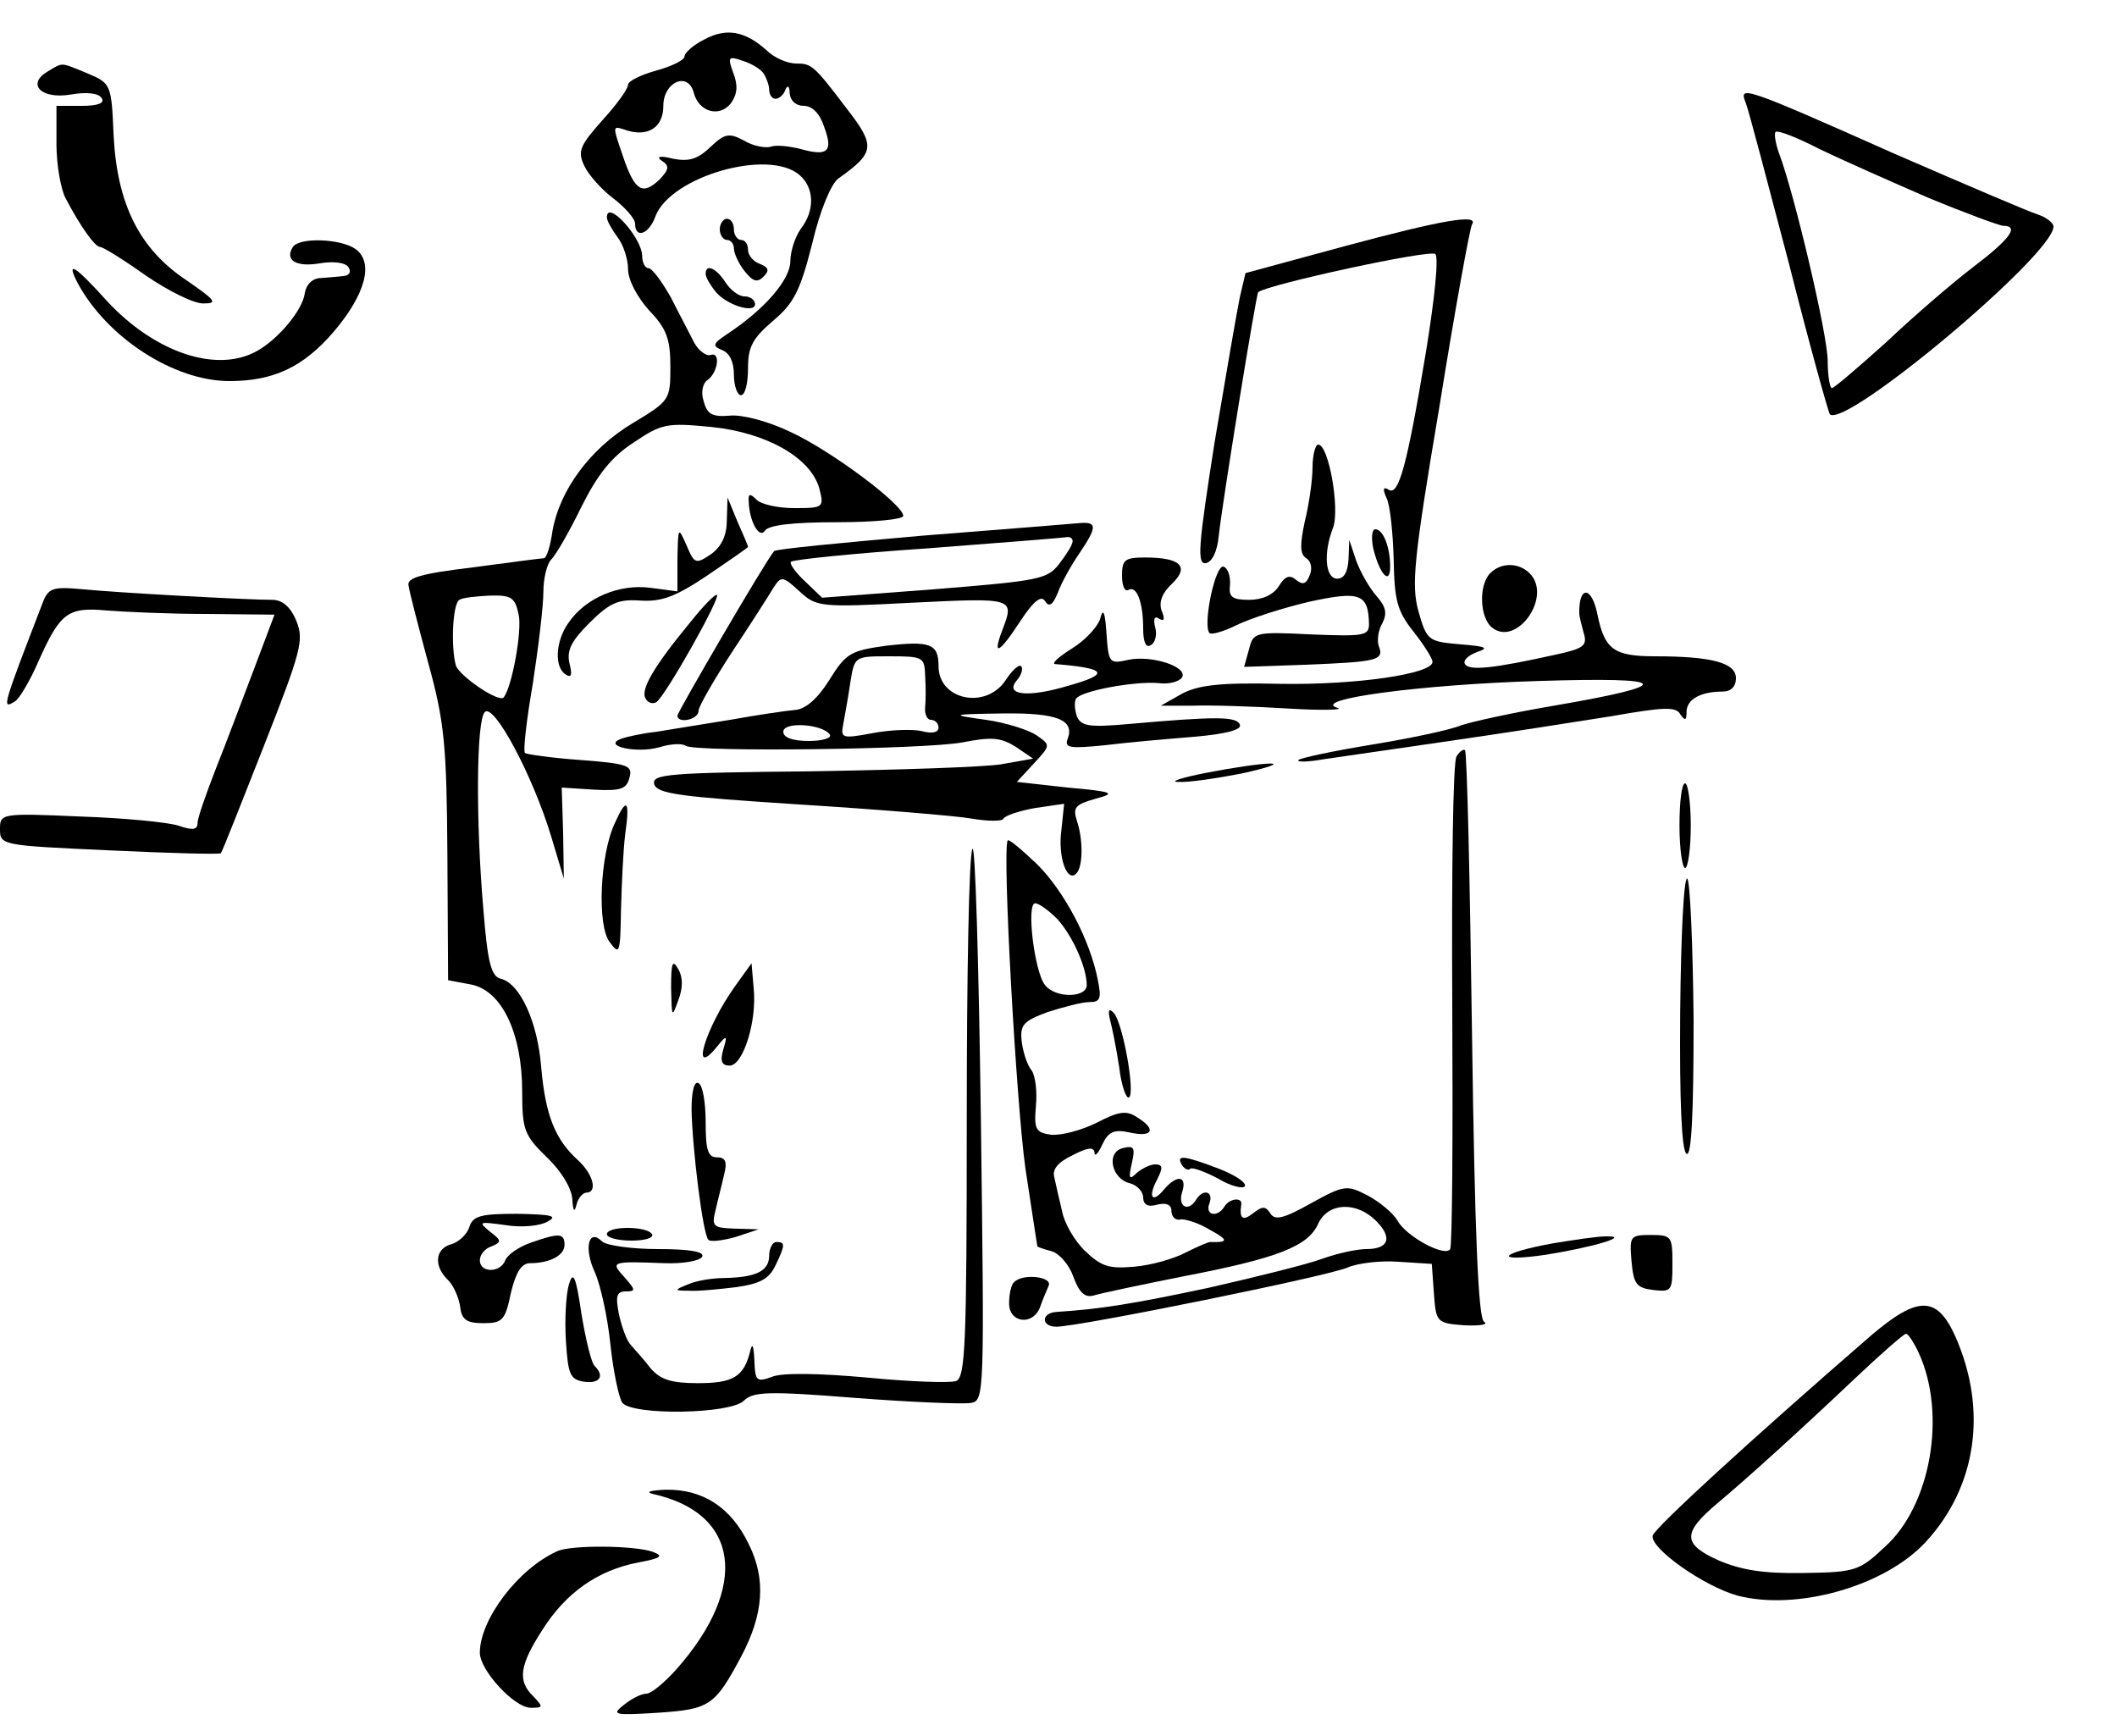<?xml version="1.0" standalone="no"?>
<!DOCTYPE svg PUBLIC "-//W3C//DTD SVG 20010904//EN"
 "http://www.w3.org/TR/2001/REC-SVG-20010904/DTD/svg10.dtd">
<svg version="1.0" xmlns="http://www.w3.org/2000/svg"
 width="300pt" height="246pt" viewBox="0 0 300 246"
 preserveAspectRatio="xMidYMid meet">
<g transform="translate(0,246) scale(0.1,-0.1)"
fill="#000000" stroke="none">
<path d="M998 2404 c-16 -8 -28 -19 -28 -24 0 -5 -18 -14 -40 -20 -22 -6 -40
-15 -40 -20 0 -6 -16 -28 -36 -50 -32 -36 -36 -44 -26 -65 6 -13 25 -34 41
-46 17 -13 31 -29 31 -36 0 -22 20 -15 29 11 22 56 160 96 204 58 21 -18 22
-50 2 -76 -8 -11 -15 -32 -15 -46 0 -26 -36 -68 -89 -103 -21 -14 -22 -17 -8
-23 11 -4 17 -17 17 -35 0 -16 5 -29 10 -29 6 0 10 17 10 38 0 30 6 42 35 67
30 25 39 43 56 110 11 47 27 85 37 92 52 37 53 46 12 99 -47 62 -50 64 -72 64
-12 0 -31 8 -42 19 -30 27 -57 32 -88 15z m84 -48 c4 -6 8 -17 8 -23 0 -7 4
-13 9 -13 5 0 12 6 14 13 3 7 6 5 6 -5 1 -11 9 -18 20 -18 12 0 23 -11 29 -30
13 -35 5 -42 -34 -31 -16 4 -35 6 -42 3 -8 -2 -25 1 -38 9 -21 11 -27 10 -48
-10 -18 -17 -30 -20 -52 -16 -19 5 -25 3 -16 -3 11 -7 10 -12 -3 -26 -24 -23
-35 -17 -51 29 -17 50 -17 47 5 40 30 -9 51 5 51 35 0 34 35 49 43 19 7 -28
37 -36 53 -15 9 13 10 25 3 43 -8 22 -7 24 13 17 13 -4 26 -12 30 -18z"/>
<path d="M68 2359 c-31 -18 -10 -40 32 -33 23 4 40 2 44 -5 5 -7 -5 -11 -28
-11 l-36 0 0 -54 c0 -29 6 -64 13 -77 22 -42 42 -69 49 -69 4 0 33 -18 64 -40
32 -22 68 -40 82 -40 21 0 18 4 -24 33 -66 44 -98 107 -103 205 -3 73 -4 74
-37 88 -39 16 -34 16 -56 3z"/>
<path d="M2474 2314 c4 -10 31 -113 61 -227 29 -115 56 -211 58 -214 22 -21
317 226 317 266 0 5 -10 13 -22 17 -13 4 -104 43 -203 86 -218 97 -221 97
-211 72z m258 -134 c53 -22 102 -40 107 -40 23 0 9 -19 -41 -57 -29 -22 -85
-70 -124 -107 -40 -36 -75 -66 -78 -66 -3 0 -6 18 -6 39 0 36 -47 236 -69 294
-5 14 -7 27 -5 30 3 3 31 -8 62 -24 31 -15 101 -46 154 -69z"/>
<path d="M860 2152 c0 -5 7 -17 15 -28 8 -10 15 -31 15 -45 0 -16 13 -40 30
-59 25 -26 30 -41 30 -80 0 -47 -1 -48 -54 -80 -60 -36 -103 -95 -113 -152 -3
-21 -8 -38 -12 -39 -3 0 -49 -6 -101 -13 -75 -9 -94 -15 -91 -26 1 -8 14 -58
28 -110 23 -83 26 -117 27 -272 l1 -177 32 -6 c44 -8 73 -69 73 -152 0 -54 3
-62 35 -93 21 -20 35 -44 36 -59 1 -17 3 -20 6 -8 2 9 9 17 14 17 16 0 10 26
-12 46 -32 29 -46 63 -52 131 -5 65 -30 119 -57 126 -14 3 -19 23 -25 98 -11
127 -10 268 2 280 13 13 68 -90 94 -176 l18 -60 -1 65 -2 64 46 -3 c38 -2 46
1 50 17 5 17 -2 20 -69 25 -41 3 -77 8 -79 10 -3 2 2 46 11 98 8 52 15 110 15
130 0 19 5 40 11 46 7 7 26 40 43 75 23 46 43 71 74 91 40 27 47 28 110 22 79
-8 141 -44 153 -87 7 -27 6 -28 -35 -28 -23 0 -47 5 -54 12 -9 9 -12 9 -11 -3
1 -28 15 -53 23 -41 5 8 40 12 102 12 52 0 94 4 94 9 0 16 -103 93 -160 119
-31 15 -69 25 -86 23 -25 -2 -32 2 -37 21 -4 12 -1 25 5 29 15 10 20 41 5 36
-6 -2 -17 6 -23 17 -6 12 -21 40 -33 64 -13 23 -27 42 -32 42 -5 0 -9 8 -9 18
-1 26 -50 80 -50 54z m-125 -563 c5 -22 -9 -101 -21 -117 -6 -9 -63 30 -68 45
-7 25 -5 87 5 93 4 3 23 5 43 6 31 1 36 -3 41 -27z"/>
<path d="M1020 2135 c0 -8 5 -15 10 -15 6 0 10 -6 10 -12 0 -7 7 -22 15 -32
12 -15 18 -17 27 -8 9 9 7 13 -5 18 -9 3 -17 12 -17 20 0 8 -4 14 -10 14 -5 0
-10 7 -10 15 0 8 -4 15 -10 15 -5 0 -10 -7 -10 -15z"/>
<path d="M1905 2111 l-140 -38 -8 -34 c-4 -19 -20 -112 -36 -207 -23 -147 -25
-172 -12 -170 9 2 16 17 18 38 5 47 53 343 56 346 14 11 244 61 251 54 5 -5
-1 -63 -13 -137 -27 -163 -39 -206 -53 -197 -8 5 -9 1 -3 -12 5 -10 9 -50 10
-87 1 -58 5 -73 28 -102 15 -19 27 -38 27 -43 0 -17 -109 -33 -217 -31 -85 2
-115 -2 -138 -14 l-30 -17 45 0 c25 1 86 -1 135 -4 50 -3 81 -2 70 1 -38 12
118 33 285 38 190 6 197 -5 22 -35 -59 -10 -118 -23 -132 -28 -14 -6 -70 -18
-125 -27 -55 -9 -102 -19 -105 -22 -3 -3 13 -3 35 1 22 3 102 15 179 26 76 11
179 27 229 35 74 13 92 14 98 3 7 -10 9 -9 9 3 0 18 20 29 51 29 12 0 19 7 19
19 0 22 -35 31 -115 31 -58 0 -71 10 -81 58 -8 42 -27 43 -26 2 0 -3 3 -15 6
-26 6 -19 1 -23 -41 -32 -86 -19 -121 -23 -127 -13 -3 5 4 12 17 17 18 6 13 8
-24 11 -45 4 -47 5 -59 47 -10 37 -7 72 30 291 22 137 43 252 46 257 10 15
-40 7 -181 -31z"/>
<path d="M415 2110 c-12 -19 5 -29 39 -23 19 3 36 1 40 -6 4 -6 1 -11 -6 -12
-7 -1 -22 -2 -33 -3 -12 0 -21 -9 -23 -21 -3 -25 -39 -67 -69 -83 -57 -31
-144 -1 -211 71 -46 51 -59 59 -42 26 42 -78 137 -139 215 -139 63 0 105 20
148 70 45 53 57 98 31 117 -21 15 -80 17 -89 3z"/>
<path d="M1000 2072 c0 -5 6 -15 13 -24 15 -20 57 -33 57 -19 0 6 -7 11 -15
11 -8 0 -20 9 -27 20 -13 20 -28 27 -28 12z"/>
<path d="M1860 1798 c0 -18 -5 -53 -11 -77 -7 -33 -7 -46 2 -52 7 -4 9 -15 5
-24 -5 -13 -10 -14 -19 -7 -9 8 -16 6 -25 -9 -8 -12 -23 -19 -42 -19 -24 0
-29 4 -27 21 1 12 -3 24 -9 26 -12 4 -30 -84 -20 -94 2 -3 20 2 38 11 18 9 64
24 102 33 73 16 85 12 86 -31 0 -17 -7 -18 -82 -15 -80 4 -82 3 -88 -21 l-7
-25 86 3 c101 4 113 6 105 26 -3 8 -1 23 5 33 7 14 5 23 -8 38 -10 11 -23 34
-29 50 l-10 30 -1 -27 c-1 -18 -6 -28 -16 -28 -17 0 -20 36 -6 72 10 26 -6
118 -21 118 -4 0 -8 -15 -8 -32z"/>
<path d="M1030 1723 c0 -21 -7 -37 -22 -48 -22 -15 -24 -14 -35 12 -12 27 -12
27 -13 -19 l0 -46 -38 5 c-44 6 -92 -14 -116 -49 -19 -26 -21 -64 -4 -74 8 -5
9 0 5 16 -4 18 2 31 28 57 29 29 41 34 72 32 30 -2 50 5 96 36 31 21 57 39 57
40 0 2 -7 18 -15 36 l-14 34 -1 -32z"/>
<path d="M1308 1701 c-114 -10 -209 -19 -211 -22 -11 -12 -137 -228 -137 -233
0 -12 30 -6 30 7 0 6 22 44 48 84 26 39 52 80 58 90 11 17 13 17 37 -5 24 -22
28 -23 161 -16 144 7 144 7 126 -40 -14 -37 -4 -32 26 14 19 29 30 37 35 28 6
-9 11 -5 18 12 5 14 19 39 30 55 25 37 26 45 4 44 -10 -1 -111 -9 -225 -18z
m212 -8 c0 -5 -9 -19 -19 -32 -17 -22 -29 -24 -177 -36 l-159 -12 -24 23 c-14
13 -23 26 -20 28 3 3 90 12 194 19 105 8 193 15 198 16 4 0 7 -2 7 -6z"/>
<path d="M1946 1683 c9 -37 24 -53 24 -26 0 28 -10 53 -21 53 -5 0 -6 -12 -3
-27z"/>
<path d="M1590 1644 c0 -14 4 -23 9 -20 12 7 21 -18 21 -55 0 -19 4 -28 11
-23 6 3 9 15 6 25 -3 12 -1 17 6 12 7 -4 8 0 3 12 -4 12 1 25 15 38 25 24 12
37 -38 37 -29 0 -33 -3 -33 -26z"/>
<path d="M2112 1648 c-17 -17 -15 -63 2 -77 34 -28 84 40 56 74 -15 18 -42 19
-58 3z"/>
<path d="M59 1602 c-55 -143 -57 -148 -38 -136 6 3 22 30 34 58 30 67 41 76
95 71 25 -2 89 -5 142 -5 l97 -1 -29 -77 c-16 -42 -40 -106 -54 -141 -14 -36
-26 -70 -26 -77 0 -10 -7 -11 -27 -4 -16 5 -79 11 -140 13 -112 5 -113 4 -113
-18 0 -23 3 -23 155 -30 86 -4 157 -6 158 -4 2 2 29 71 61 152 53 135 57 150
46 177 -8 20 -20 30 -34 30 -36 0 -218 10 -269 15 -44 4 -49 2 -58 -23z"/>
<path d="M978 1578 c-52 -63 -71 -96 -63 -108 3 -6 10 -8 15 -5 12 7 91 147
86 152 -2 2 -19 -15 -38 -39z"/>
<path d="M1559 1583 c-4 -12 -22 -31 -40 -42 -19 -12 -29 -21 -24 -22 74 -6
79 -14 18 -31 -57 -17 -90 -13 -72 8 7 8 9 17 6 20 -3 3 -13 -6 -22 -20 -28
-42 -95 -28 -95 20 0 32 -12 36 -74 29 -50 -7 -57 -10 -81 -49 -17 -27 -34
-41 -48 -42 -12 -1 -53 -7 -92 -14 -38 -6 -86 -14 -105 -17 -19 -2 -42 -7 -50
-10 -27 -10 22 -21 54 -12 16 5 33 6 38 2 16 -9 339 -5 392 5 41 8 54 7 75 -6
l25 -17 -45 -8 c-24 -4 -146 -8 -270 -10 -202 -2 -225 -4 -222 -18 4 -14 36
-18 206 -29 111 -7 221 -16 244 -20 23 -4 44 -4 45 0 2 4 22 11 45 15 l41 6
-4 -38 c-5 -37 8 -74 21 -61 10 9 10 49 1 75 -6 19 -2 23 26 31 30 8 27 10
-39 16 l-72 8 24 26 c24 26 24 26 4 40 -12 8 -44 18 -72 22 -51 7 -51 8 24 9
77 1 102 -9 92 -36 -5 -13 3 -14 53 -9 32 4 90 9 127 12 45 4 67 10 64 17 -4
12 -34 12 -158 1 -56 -5 -67 -3 -73 11 -3 9 -4 21 -1 25 7 11 83 25 117 22 14
-2 29 2 33 8 9 15 -43 32 -76 25 -27 -6 -28 -5 -31 37 -2 32 -5 37 -9 21z
m-248 -80 c1 -16 1 -36 0 -45 -1 -10 3 -18 8 -18 6 0 11 -5 11 -11 0 -7 -9 -9
-24 -5 -13 3 -44 2 -70 -3 -43 -8 -45 -7 -41 13 2 11 7 38 10 59 6 37 6 37 55
37 48 0 50 -1 51 -27z m-135 -84 c3 -5 -11 -9 -30 -9 -23 0 -36 5 -36 13 0 15
56 11 66 -4z"/>
<path d="M2064 1388 c-5 -7 -7 -165 -6 -351 1 -187 0 -343 -3 -347 -7 -12 -63
18 -75 41 -6 10 -25 26 -42 35 -29 15 -33 15 -80 -11 -39 -22 -52 -25 -58 -14
-7 10 -11 10 -24 0 -15 -12 -20 -8 -17 12 2 11 -17 9 -24 -3 -10 -16 -28 -12
-21 5 6 17 -9 21 -19 5 -11 -18 -26 -10 -20 10 8 24 -7 26 -25 5 -17 -21 -24
-12 -10 14 8 16 8 21 -3 21 -7 0 -19 -6 -26 -12 -11 -11 -12 -8 -7 14 5 22 3
25 -13 21 -24 -6 -16 -44 11 -50 10 -3 18 -12 18 -20 0 -10 7 -14 20 -10 13 3
20 0 20 -9 0 -8 6 -14 13 -12 6 1 26 -5 42 -15 26 -14 26 -18 0 -17 -3 0 -19
-7 -35 -15 -17 -9 -49 -18 -73 -20 -35 -3 -46 0 -69 22 -15 14 -30 40 -33 57
-4 17 -9 38 -11 48 -3 11 5 21 26 31 21 11 30 12 31 4 0 -7 5 -2 11 11 9 19
17 22 40 17 32 -7 37 5 9 22 -15 10 -26 8 -57 -8 -22 -11 -50 -18 -64 -17 -22
3 -25 7 -22 41 2 21 -1 43 -6 50 -6 7 -12 25 -14 40 -3 25 2 30 37 43 22 7 48
14 59 14 15 0 17 5 12 30 -11 58 -48 127 -86 165 -22 21 -41 37 -42 34 -8 -13
12 -370 25 -464 9 -60 17 -111 17 -111 0 -1 9 -4 20 -7 11 -3 25 -19 31 -36 8
-22 16 -30 28 -27 9 3 66 15 126 27 136 26 179 43 193 75 14 30 54 32 82 4 24
-24 18 -40 -14 -40 -13 0 -41 -6 -63 -14 -22 -8 -95 -26 -161 -41 -108 -23
-153 -30 -214 -34 -23 -1 -23 -21 -1 -21 32 0 387 72 413 84 14 6 46 10 72 8
l47 -3 3 -42 c3 -41 4 -42 43 -45 22 -1 35 1 28 5 -8 6 -13 118 -17 407 -3
219 -7 400 -10 403 -2 2 -8 -2 -12 -9z m-566 -230 c22 -24 42 -69 42 -94 0
-18 -44 -19 -59 0 -15 18 -27 116 -14 116 5 0 19 -10 31 -22z"/>
<path d="M1710 1365 c-36 -7 -54 -13 -40 -13 14 -1 54 5 90 12 36 8 54 14 40
14 -14 0 -54 -6 -90 -13z"/>
<path d="M2380 1290 c0 -33 4 -60 8 -60 4 0 8 27 8 60 0 33 -4 60 -8 60 -5 0
-8 -27 -8 -60z"/>
<path d="M871 1293 c-21 -45 -25 -145 -7 -168 14 -19 15 -16 16 45 1 36 3 84
6 108 7 49 2 53 -15 15z"/>
<path d="M1378 1257 c-5 -10 -8 -183 -8 -383 0 -320 -2 -365 -15 -371 -9 -3
-66 -1 -127 5 -67 6 -120 7 -134 1 -22 -8 -24 -6 -25 24 -1 21 -3 25 -6 12 -9
-36 -24 -45 -74 -45 -38 0 -53 5 -67 21 -9 12 -22 26 -28 33 -6 6 -13 26 -17
44 -5 26 -3 32 10 32 14 0 14 2 -2 20 -20 22 -20 23 56 20 26 -1 50 3 54 9 4
7 -16 11 -62 11 -38 0 -74 5 -80 11 -19 19 -26 -10 -10 -44 8 -18 18 -63 22
-102 4 -38 12 -76 17 -83 16 -18 152 -16 172 3 13 13 34 14 159 4 79 -6 152
-9 163 -7 19 3 19 13 14 403 -3 220 -8 392 -12 382z"/>
<path d="M2381 1026 c-1 -126 2 -197 9 -201 7 -4 10 55 10 189 -1 108 -5 198
-9 201 -5 2 -9 -83 -10 -189z"/>
<path d="M951 1060 c1 -42 1 -43 10 -18 7 18 7 33 0 45 -8 14 -10 9 -10 -27z"/>
<path d="M1042 1063 c-43 -60 -65 -135 -25 -85 13 16 14 15 8 -5 -5 -17 -2
-23 9 -23 19 0 39 63 34 110 l-3 35 -23 -32z"/>
<path d="M1573 1015 c3 -11 9 -41 13 -67 3 -26 10 -46 14 -43 9 6 -9 107 -22
120 -7 7 -8 3 -5 -10z"/>
<path d="M980 888 c1 -55 16 -178 24 -185 3 -3 20 -1 38 4 l33 11 -34 1 c-30
1 -33 3 -27 26 3 14 9 36 12 50 5 19 2 25 -10 25 -13 0 -16 11 -16 49 0 28 -4
53 -10 56 -6 4 -10 -11 -10 -37z"/>
<path d="M1675 809 c4 -6 9 -8 12 -5 3 2 20 -4 39 -14 18 -11 36 -15 38 -11 3
5 -14 16 -37 25 -50 19 -61 20 -52 5z"/>
<path d="M665 721 c-3 -10 -15 -21 -25 -24 -23 -6 -26 -30 -6 -50 8 -7 16 -25
18 -38 2 -19 9 -24 33 -24 27 0 31 4 39 43 7 29 15 42 27 42 28 0 49 11 49 26
0 17 -8 17 -48 3 -17 -6 -33 -17 -36 -25 -7 -18 -36 -18 -36 0 0 8 7 17 17 20
14 6 14 8 -3 21 -17 14 -15 14 22 9 24 -4 50 -1 60 5 15 8 6 10 -43 11 -52 0
-63 -3 -68 -19z"/>
<path d="M860 711 c0 -5 16 -9 35 -9 19 0 32 4 29 9 -7 12 -64 12 -64 0z"/>
<path d="M2200 698 c-77 -14 -84 -27 -9 -16 68 11 122 27 84 26 -11 0 -45 -5
-75 -10z"/>
<path d="M2312 673 c3 -33 7 -38 31 -41 26 -3 27 -1 27 37 0 39 -1 41 -31 41
-29 0 -30 -2 -27 -37z"/>
<path d="M1090 681 c0 -22 -18 -31 -63 -32 -18 0 -41 -4 -52 -9 -20 -8 -20 -9
1 -9 12 -1 42 2 67 5 35 5 47 12 56 31 14 29 14 33 1 33 -5 0 -10 -9 -10 -19z"/>
<path d="M806 639 c-4 -14 -6 -50 -4 -80 3 -47 6 -54 26 -57 22 -3 29 8 15 22
-5 4 -13 38 -19 74 -8 55 -12 62 -18 41z"/>
<path d="M1437 643 c-4 -3 -7 -17 -7 -30 0 -28 34 -32 44 -5 3 9 9 23 12 30 6
13 -37 18 -49 5z"/>
<path d="M2652 568 c-173 -150 -307 -273 -310 -284 -4 -18 73 -72 120 -85 84
-22 209 13 267 76 72 78 88 187 42 291 -26 58 -53 58 -119 2z m67 -25 c40 -87
17 -217 -48 -275 -36 -34 -42 -36 -115 -37 -57 -1 -88 4 -121 18 -51 23 -51
39 -1 81 43 36 119 105 195 177 36 34 69 63 72 63 3 0 11 -12 18 -27z"/>
<path d="M925 343 c123 -27 137 -131 34 -248 -17 -19 -36 -35 -43 -35 -7 0
-21 -7 -32 -16 -18 -14 -14 -15 49 -11 73 5 80 10 117 79 32 60 36 110 11 160
-25 52 -65 78 -118 77 -21 -1 -29 -3 -18 -6z"/>
<path d="M790 262 c-56 -25 -110 -97 -110 -144 0 -25 49 -78 72 -78 18 0 18 1
4 16 -23 22 -20 44 13 95 33 52 78 84 136 95 32 6 36 9 20 15 -25 9 -115 10
-135 1z"/>
</g>
</svg>
